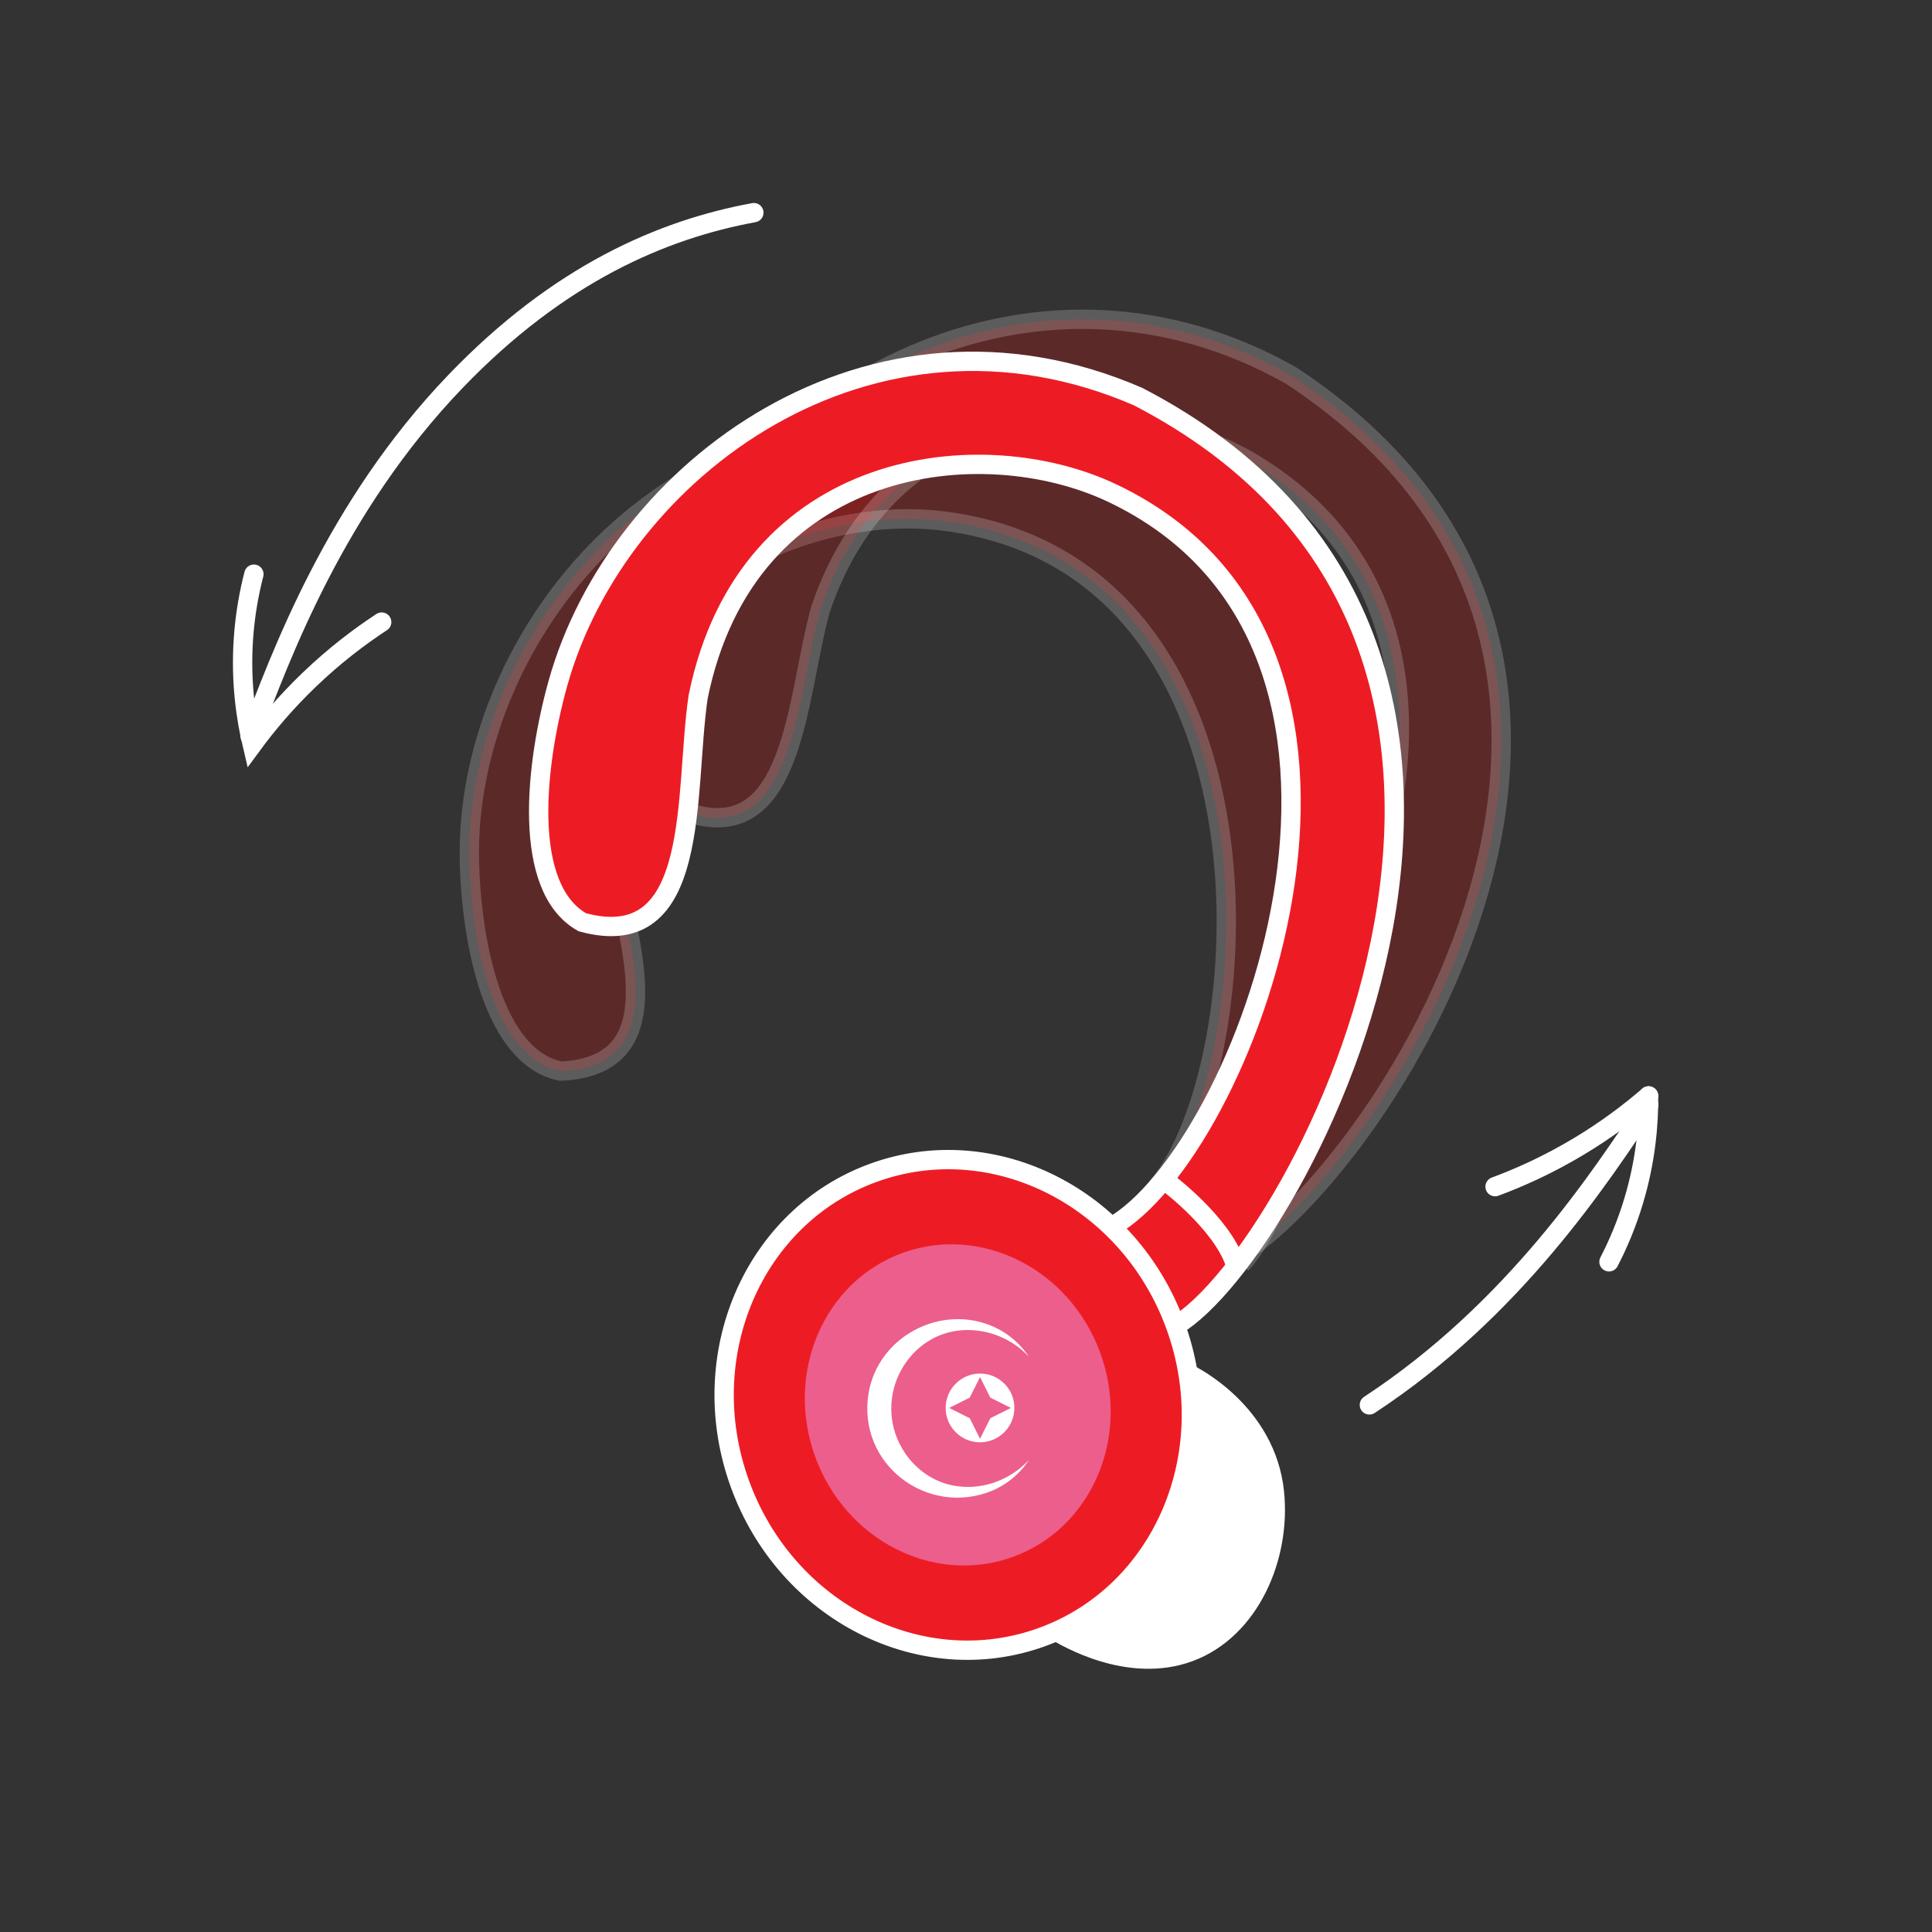 <?xml version="1.0" encoding="UTF-8"?><svg id="Layer_1" xmlns="http://www.w3.org/2000/svg" viewBox="0 0 200 200"><rect x="0" y="0" width="200" height="200" fill="#333333" stroke="none"/><defs><style>.cls-1{fill:#ec5e8c;}.cls-1,.cls-2{stroke-width:0px;}.cls-3,.cls-4,.cls-5,.cls-6{stroke:#fff;stroke-miterlimit:10;stroke-width:2px;}.cls-3,.cls-2{fill:#fff;}.cls-3,.cls-5,.cls-6{stroke-linecap:round;}.cls-4{fill:red;opacity:.2;}.cls-5{fill:none;}.cls-6{fill:#ed1c24;}</style></defs><g id="earbud"><path class="cls-3" d="m109.341,168.869c.872.497,7.443,4.508,13.796,2.142,6.248-2.328,9.496-9.826,8.787-16.559-.87-8.255-8.48-12.038-8.938-12.256"/><path class="cls-4" d="m128.492,130.855c10.146-10.857,23.456-78.11-31.164-86.86-29.752-2.732-49.179,22.862-48.738,45.017.166,8.344,2.43,20.49,9.462,21.871,12.798-.593,6.188-15.436,4.768-24.924-2.275-24.225,20.124-33.916,34.903-32.017,35.989,4.623,32.617,56.6,22.049,68.941"/><path class="cls-4" d="m126.52,130.855c13.699-5.758,53.351-61.685,7.086-92.009-26.032-14.661-54.228.748-62.887,21.146-3.261,7.682-6.163,19.692-.311,23.828,11.921,4.693,11.959-11.555,14.545-20.794,7.832-23.036,32.236-22.719,44.945-14.942,30.951,18.938,6.616,64.99-8.076,71.93"/><path class="cls-6" d="m121.694,137.245c12.943-7.662,45.737-70.512-3.895-96.196-27.641-11.964-53.858,7.492-60.046,29.696-2.33,8.362-3.789,21.164,2.525,24.724,12.417,3.385,10.523-13.452,11.996-23.344,5.051-24.835,29.366-27.529,42.935-21.047,33.043,15.785,14.312,66.507.522,75.517"/><ellipse class="cls-6" cx="99.147" cy="145.436" rx="23.989" ry="25.567" transform="translate(-43.698 42.591) rotate(-19.964)"/><ellipse class="cls-1" cx="99.147" cy="145.436" rx="15.705" ry="16.738" transform="translate(-43.698 42.591) rotate(-19.964)"/><path class="cls-2" d="m106.517,140.464c-2.631-2.892-7.217-3.711-10.49-1.58-2.328,1.474-3.781,4.197-3.76,6.921-.028,3.936,2.956,7.598,6.935,8.056,2.702.339,5.418-.705,7.316-2.73l-.19.275c-.289.416-.635.811-.995,1.164-.741.727-1.63,1.312-2.575,1.728-6.723,2.794-14.024-2.709-12.853-10.018.974-5.975,7.57-9.376,13.009-6.913,1.46.663,2.73,1.757,3.605,3.097h0Z"/><path class="cls-2" d="m102.149,142.259c-2.502-.477-4.663,1.684-4.186,4.186.265,1.39,1.402,2.527,2.792,2.792,2.502.477,4.663-1.684,4.186-4.186-.265-1.39-1.402-2.527-2.792-2.792Zm.369,4.554l-1.065,2.13-1.065-2.13-2.13-1.065,2.13-1.065,1.065-2.13,1.065,2.13,2.13,1.065-2.13,1.065Z"/><path class="cls-5" d="m121.042,122.557s5.323,4.039,6.767,8.079"/></g><path class="cls-5" d="m26.283,59.44c-.489,1.889-.914,4.15-1.087,6.721-.297,4.433.266,8.191.916,10.934,1.499-2.039,3.431-4.356,5.88-6.709,2.664-2.559,5.27-4.515,7.52-5.989"/><path class="cls-5" d="m78.039,22.013c-9.476,1.738-20.183,6.333-30.875,17.46-12.473,12.982-18.101,28.433-21.272,36.736"/><path class="cls-5" d="m170.661,113.449c-1.915,1.654-4.315,3.483-7.227,5.23-3.167,1.901-6.144,3.228-8.665,4.163"/><path class="cls-5" d="m166.562,130.622c.897-1.733,1.816-3.842,2.556-6.31,1.277-4.255,1.565-8.044,1.543-10.863"/><path class="cls-5" d="m141.757,145.436c15.052-9.877,23.98-23.687,28.921-31.074"/></svg>